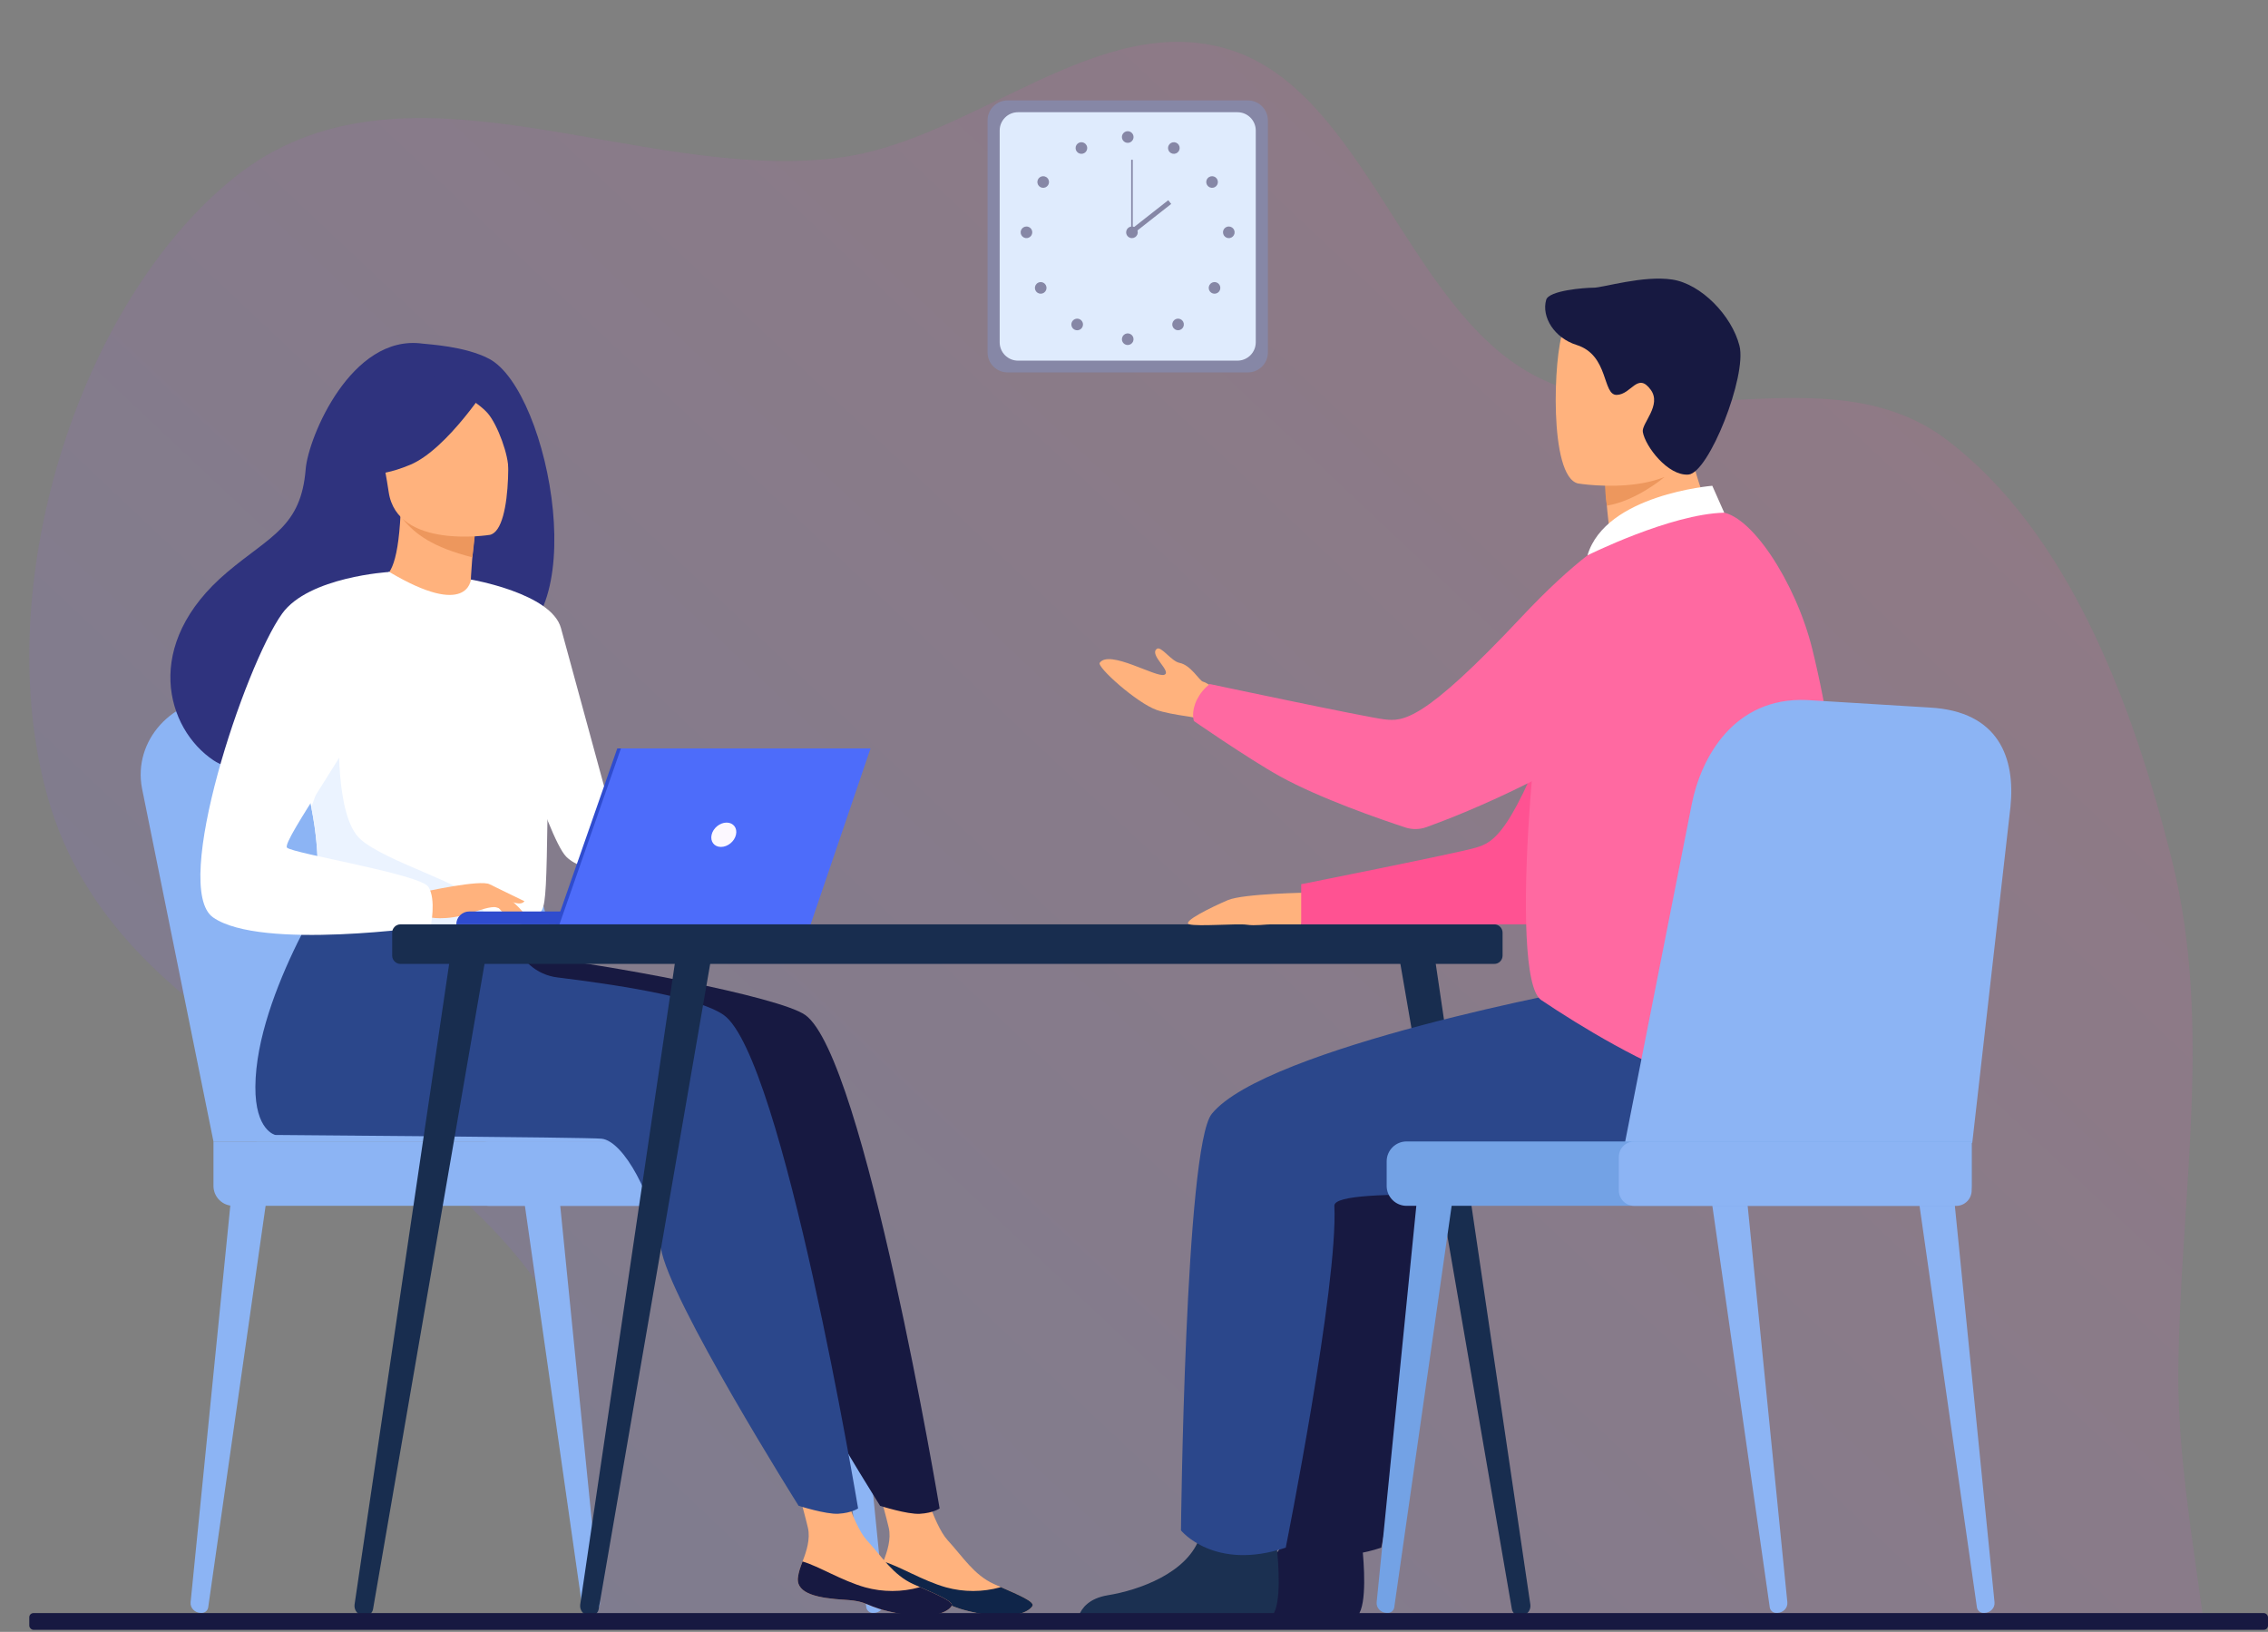 <svg width="542" height="390" viewBox="0 0 542 390" fill="none" xmlns="http://www.w3.org/2000/svg">
<rect x="0" y="0" width="542" height="390" fill="#808080" stroke="none"/>
<g clip-path="url(#clip0_759_5711)">
<path opacity="0.15" fill-rule="evenodd" clip-rule="evenodd" d="M293.876 11.876C325.767 21.837 336.197 73.142 366.152 89.443C396.825 106.134 436.947 83.587 465.335 105.18C493.942 126.942 509.525 167.266 519.099 205.787C528.892 245.187 521.007 286.349 520.568 327.403C520.033 377.406 544.761 438.47 516.214 475.454C486.89 513.447 432.051 502.388 388.617 498.355C354.398 495.177 327.119 464.891 293.876 454.808C269.64 447.457 244.017 455.597 220.021 447.218C193.769 438.051 164.433 429.391 147.76 403.786C131.088 378.184 147.319 336.048 130.844 310.271C98.967 260.397 27.971 249.664 11.353 190.367C-2.735 140.099 18.766 72.466 55.814 42.555C96.118 10.015 151.903 43.946 200.462 37.688C232.658 33.539 262.568 2.096 293.876 11.876Z" fill="url(#paint0_linear_759_5711)"/>
</g>
<path d="M140.772 385.46H140.949C142.391 385.434 143.51 384.256 143.37 382.897L133.742 286.768L125.348 287.518L139.161 384.161C139.225 384.537 139.424 384.877 139.721 385.116C140.017 385.356 140.392 385.478 140.772 385.46V385.46Z" fill="#8CB4F4"/>
<path d="M48.15 385.46H47.973C46.531 385.435 45.412 384.256 45.553 382.897L55.173 286.77L63.567 287.521L49.753 384.161C49.69 384.535 49.492 384.874 49.197 385.113C48.901 385.352 48.529 385.476 48.15 385.46V385.46Z" fill="#8CB4F4"/>
<path d="M208.635 385.46H208.812C210.254 385.434 211.373 384.256 211.232 382.897L201.617 286.768L193.224 287.518L207.037 384.161C207.1 384.535 207.297 384.873 207.591 385.112C207.885 385.351 208.256 385.475 208.635 385.46V385.46Z" fill="#8CB4F4"/>
<path d="M51.011 272.787L33.937 188.413C31.745 176.99 41.204 166.544 53.488 166.826L86.419 167.577C91.954 167.704 97.305 169.595 101.692 172.974C106.079 176.354 109.274 181.046 110.813 186.368L135.791 272.787H51.011Z" fill="#8CB4F4"/>
<path d="M61.343 272.787L44.269 188.413C42.077 177.001 51.536 166.544 63.817 166.826L96.748 167.577C102.284 167.704 107.634 169.595 112.021 172.974C116.409 176.354 119.604 181.046 121.142 186.368L146.123 272.787H61.343Z" fill="#8CB4F4"/>
<path d="M186.057 288.175L55.773 288.175C54.511 288.175 53.3 287.673 52.408 286.78C51.515 285.887 51.014 284.676 51.014 283.413V272.787H186.057C186.682 272.787 187.301 272.91 187.879 273.149C188.456 273.388 188.981 273.739 189.424 274.181C189.866 274.623 190.217 275.148 190.456 275.726C190.695 276.304 190.818 276.923 190.818 277.549V283.413C190.818 284.038 190.695 284.658 190.456 285.236C190.217 285.814 189.866 286.339 189.424 286.781C188.981 287.223 188.456 287.574 187.879 287.813C187.301 288.052 186.682 288.175 186.057 288.175Z" fill="#8CB4F4"/>
<path d="M116.914 288.175H199.965C202.082 288.175 203.799 286.457 203.799 284.338V276.624C203.799 274.505 202.082 272.787 199.965 272.787H116.914C114.796 272.787 113.079 274.505 113.079 276.624V284.338C113.079 286.457 114.796 288.175 116.914 288.175Z" fill="#8CB4F4"/>
<path d="M209.997 377.077C209.6 380.95 214.982 381.947 221.224 382.328C227.466 382.71 225.578 383.966 234.107 385.609C242.636 387.252 246.104 384.945 246.737 383.794C247.298 382.769 243.336 381.126 239.115 379.266C238.584 379.033 238.052 378.794 237.521 378.553C232.77 376.403 230.137 372.092 226.459 368.081C222.976 364.28 219.759 352.191 219.759 352.191L208.153 349.58C208.153 349.58 211.304 360.454 212.387 365.093C213.025 367.822 212.008 370.854 211.107 373.161C210.628 374.43 210.138 375.714 209.997 377.077Z" fill="#FFB27D"/>
<path d="M221.224 382.328C227.465 382.705 225.578 383.966 234.107 385.609C242.636 387.252 246.104 384.945 246.737 383.794C247.298 382.769 243.335 381.126 239.114 379.266L239.048 379.337C234.806 380.513 230.326 380.518 226.082 379.353C220.447 377.753 214.999 374.309 211.111 373.174C210.627 374.429 210.138 375.713 209.997 377.077C209.6 380.949 214.982 381.949 221.224 382.328Z" fill="#0F2549"/>
<path d="M192.419 242.555C186.175 238.17 144.871 230.348 123.791 228.085L100.483 207.838C100.483 207.838 80.651 237.229 80.505 259.714C80.433 270.196 85.258 271.247 85.258 271.247C85.258 271.247 159.944 271.803 163.217 272.139C168.576 272.692 175.642 286.05 177.41 298.216C179.177 310.382 210.325 359.867 210.325 359.867C210.325 359.867 216.821 361.951 219.823 361.774C223.052 361.584 224.548 360.492 224.548 360.492C224.548 360.492 206.499 252.45 192.419 242.555Z" fill="#171941"/>
<path d="M190.68 377.077C190.283 380.95 195.664 381.947 201.906 382.328C208.148 382.71 206.248 383.966 214.79 385.609C223.332 387.252 226.787 384.945 227.417 383.794C227.981 382.769 224.018 381.126 219.797 379.266C219.267 379.033 218.734 378.794 218.204 378.553C213.453 376.403 210.82 372.092 207.142 368.081C203.658 364.28 200.441 352.191 200.441 352.191L188.836 349.58C188.836 349.58 191.986 360.454 193.07 365.093C193.708 367.822 192.691 370.854 191.789 373.161C191.308 374.43 190.821 375.714 190.68 377.077Z" fill="#FFB27D"/>
<path d="M201.906 382.328C208.148 382.705 206.248 383.966 214.79 385.609C223.332 387.252 226.787 384.945 227.417 383.794C227.98 382.769 224.018 381.126 219.797 379.266L219.73 379.337C215.489 380.513 211.009 380.518 206.765 379.353C201.13 377.753 195.682 374.309 191.794 373.174C191.307 374.429 190.821 375.713 190.68 377.077C190.283 380.949 195.664 381.949 201.906 382.328Z" fill="#171941"/>
<path d="M172.93 242.555C167.505 238.744 151.19 235.789 133.181 233.585C130.748 233.287 128.463 232.258 126.627 230.634C124.791 229.009 123.49 226.866 122.897 224.487V224.487L81.007 207.828C81.007 207.828 61.177 237.219 61.029 259.703C60.957 270.186 65.782 271.237 65.782 271.237C65.782 271.237 140.468 271.793 143.741 272.128C149.1 272.682 156.169 286.04 157.933 298.206C159.698 310.372 190.844 359.854 190.844 359.854C190.844 359.854 197.339 361.938 200.341 361.761C203.574 361.571 205.067 360.48 205.067 360.48C205.067 360.48 187.017 252.45 172.93 242.555Z" fill="#2B478B"/>
<path d="M116.875 85.741C111.117 82.714 102.36 82.306 100.936 82.114C83.909 79.825 73.661 104.583 73.056 112.085C71.947 125.925 64.637 128.021 54.358 136.689C33.727 154.052 39.777 174.23 51.059 181.729C57.827 186.227 69.757 181.729 69.757 181.729C69.926 181.847 102.388 163.571 118.389 154.755C142.368 151.333 131.544 93.45 116.875 85.741Z" fill="#2F337E"/>
<path d="M113.323 146.228C113.4 146.267 105.757 149.745 100.242 147.92C95.053 146.21 90.484 138.393 90.555 138.381C92.809 138.055 95.097 135.831 95.737 122.657L96.733 122.914L113.508 127.15C113.508 127.15 112.844 132.465 112.57 137.491C112.334 141.712 112.383 145.734 113.323 146.228Z" fill="#FFB27D"/>
<path d="M113.507 127.15C113.507 127.15 113.507 128.244 112.879 133.188C103.402 130.794 99.215 127.649 96.267 124.049L113.507 127.15Z" fill="#ED975D"/>
<path d="M117.093 127.819C117.093 127.819 94.917 131.432 92.884 117.567C90.85 103.702 86.614 94.852 100.685 91.959C114.757 89.065 118.292 93.947 120.095 98.407C121.898 102.866 122.795 126.512 117.093 127.819Z" fill="#FFB27D"/>
<path d="M117.093 91.4C117.093 91.4 107.024 107.305 98.034 111.073C89.044 114.84 84.628 112.926 84.628 112.926C87.325 108.486 89.08 103.539 89.784 98.391C89.933 97.185 90.402 96.041 91.142 95.077C91.882 94.113 92.866 93.365 93.992 92.909C100.444 90.316 112.931 86.238 117.093 91.4Z" fill="#2F337E"/>
<path d="M108.257 92.938C108.257 92.938 114.148 95.964 116.589 98.802C118.935 101.541 121.645 108.971 121.455 112.308C121.455 112.308 124.368 96.318 118.302 90.821C111.866 84.993 108.257 92.938 108.257 92.938Z" fill="#2F337E"/>
<path d="M131.063 180.076C130.392 225.183 130.878 215.752 125.94 220.032C124.752 221.057 121.414 221.677 117.016 221.967C103.185 222.885 78.901 220.609 77.977 218.051C74.788 209.209 77.039 206.461 74.391 192.922C74.112 191.481 73.769 189.923 73.366 188.226C71.148 178.928 68.992 175.763 76.857 160.826C83.993 147.294 92.384 136.299 93.05 136.696C111.873 147.878 112.516 138.506 112.516 138.506C112.516 138.506 131.393 158.071 131.063 180.076Z" fill="white"/>
<path d="M112.516 138.499C112.516 138.499 131.782 141.766 134.057 150.111C136.331 158.456 149.714 207.52 149.714 207.52C149.714 207.52 139.868 209.291 135.32 204.739C130.771 200.188 119.491 162.51 119.491 162.51L112.516 138.499Z" fill="white"/>
<path d="M117.024 221.96C103.193 222.877 78.909 220.601 77.984 218.043C74.795 209.201 77.047 206.454 74.398 192.914L81.058 174.133C81.058 174.133 79.957 195.049 86.122 200.549C92.287 206.049 111.361 211.17 114.358 215.765C115.797 217.972 116.747 220.183 117.024 221.96Z" fill="#EBF3FF"/>
<path d="M101.19 213.164C101.19 213.164 114.824 210.126 117.024 211.336C119.224 212.546 124.603 216.957 125.274 218.492C125.945 220.027 120.377 217.326 118.566 216.839C117.39 216.524 114.301 217.608 112.772 218.12C106.338 220.265 102.394 219.161 102.394 219.161L101.19 213.164Z" fill="#FFB27D"/>
<path d="M93.047 136.689C93.047 136.689 73.75 137.817 67.411 146.661C58.49 159.115 40.791 212.18 50.934 219.256C62.358 227.227 102.929 221.34 102.929 221.34C102.929 221.34 104.279 215.027 102.399 211.972C100.519 208.917 70.001 203.986 68.589 202.576C67.178 201.167 86.196 175.089 86.196 170.86C86.196 166.632 93.047 136.689 93.047 136.689Z" fill="white"/>
<path d="M117.685 215.135C117.685 215.135 120.54 218.82 121.478 219.261C122.415 219.702 123.015 219.591 123.015 219.591L121.089 216.124L117.685 215.135Z" fill="#FFB27D"/>
<path d="M117.024 211.344L125.331 215.381C125.331 215.381 124.977 215.96 123.955 215.911C122.933 215.862 120.354 214.922 120.354 214.922L117.024 211.344Z" fill="#FFB27D"/>
<path d="M147.625 220.904H109.046C109.046 220.088 109.37 219.306 109.946 218.729C110.523 218.152 111.304 217.828 112.119 217.828H129.872H147.625V220.904Z" fill="#2F4CCE"/>
<path d="M147.512 178.864H207.157L192.85 220.906H132.82L147.512 178.864Z" fill="#2F4CCE"/>
<path d="M208.035 178.864L193.728 220.906H133.698L148.39 178.864H208.035Z" fill="#4D6CFA"/>
<path d="M175.879 199.496C175.51 201.103 173.906 202.404 172.293 202.404C170.679 202.404 169.688 201.103 170.059 199.496C170.431 197.889 172.032 196.587 173.645 196.587C175.259 196.587 176.26 197.889 175.879 199.496Z" fill="#FCF8FF"/>
<path d="M357.092 220.906H95.711C94.612 220.906 93.721 221.798 93.721 222.897V228.372C93.721 229.472 94.612 230.363 95.711 230.363H357.092C358.191 230.363 359.082 229.472 359.082 228.372V222.897C359.082 221.798 358.191 220.906 357.092 220.906Z" fill="#182D4F"/>
<path d="M363.492 386.165H363.605C363.92 386.13 364.225 386.032 364.502 385.879C364.779 385.725 365.023 385.518 365.22 385.269C365.417 385.021 365.563 384.736 365.649 384.431C365.735 384.126 365.761 383.807 365.723 383.492L342.43 225.729L333.904 225.986L361.31 384.604C361.408 385.093 361.688 385.526 362.093 385.816C362.498 386.106 362.998 386.23 363.492 386.165V386.165Z" fill="#182D4F"/>
<path d="M86.959 386.165H86.847C86.532 386.129 86.227 386.032 85.95 385.879C85.672 385.725 85.428 385.518 85.231 385.269C85.034 385.021 84.889 384.736 84.802 384.431C84.716 384.126 84.691 383.807 84.728 383.492L108.021 225.729L116.548 225.986L89.141 384.604C89.045 385.093 88.765 385.527 88.36 385.817C87.954 386.107 87.453 386.232 86.959 386.165V386.165Z" fill="#182D4F"/>
<path d="M140.88 386.165H140.768C140.453 386.13 140.148 386.032 139.871 385.879C139.594 385.725 139.35 385.518 139.153 385.269C138.957 385.021 138.811 384.736 138.725 384.431C138.639 384.126 138.614 383.806 138.652 383.492L161.942 225.729L170.471 225.986L143.065 384.604C142.967 385.093 142.687 385.527 142.281 385.817C141.875 386.107 141.374 386.231 140.88 386.165V386.165Z" fill="#182D4F"/>
<path d="M278.295 386.037H324.517C326.74 383.323 325.92 373.307 325.585 370.037C325.513 369.378 325.467 368.994 325.467 368.994C325.467 368.994 309.684 356.361 307.514 366.033C307.448 366.336 307.368 366.633 307.281 366.925C304.551 375.972 292.298 380.086 285.223 381.229C280.623 381.977 278.925 384.369 278.295 386.037Z" fill="#171941"/>
<path d="M404.415 235.758C402.745 235.758 325.242 250.318 312.422 266.198C306.019 274.143 305.063 365.744 305.063 365.744C305.063 365.744 312.988 375.573 330.1 369.865C330.1 369.865 342.651 307.187 341.721 288.175C341.465 282.918 394.674 287.406 404.415 284.892C414.155 282.378 437.95 261.17 432.704 250.844C427.459 240.518 404.415 235.758 404.415 235.758Z" fill="#171941"/>
<path d="M312.752 213.325C312.752 213.325 297.128 213.535 293.422 215.119C289.716 216.703 282.224 220.342 284.232 220.901C286.24 221.46 295.817 220.673 297.886 220.988C299.956 221.304 302.497 220.901 303.778 220.901H310.949L312.752 213.325Z" fill="#FFB27D"/>
<path d="M294.475 175.784C294.475 175.784 289.145 171.973 283.974 171.232C281.023 170.809 278.152 170.284 276.418 169.671C271.641 167.987 262.074 159.391 262.81 158.394C265.115 155.163 276.282 162.003 278.229 161.267C280.175 160.532 274.487 156.485 276.467 155.063C277.491 154.319 279.917 158.046 281.894 158.42C284.568 158.933 286.661 162.705 287.465 162.903C289.032 163.287 295.894 168.395 295.894 168.395L294.475 175.784Z" fill="#FFB27D"/>
<path d="M396.695 131.276C396.695 131.276 384.795 134.967 373.069 167.275C361.343 199.583 356.889 201.328 352.627 202.597C348.365 203.866 310.955 211.311 310.955 211.311V220.899H368.6C368.6 220.899 390.215 200.324 396.695 186.484C403.175 172.644 396.695 131.276 396.695 131.276Z" fill="#FF5292"/>
<path d="M257.869 386.037H304.088C306.311 383.323 305.491 373.307 305.156 370.037C305.087 369.378 305.041 368.994 305.041 368.994C305.041 368.994 289.255 356.361 287.088 366.033C287.022 366.336 286.942 366.633 286.855 366.925C284.122 375.972 271.871 380.086 264.797 381.229C260.197 381.977 258.496 384.369 257.869 386.037Z" fill="#1B3051"/>
<path d="M381.576 235.758C379.906 235.758 302.403 250.318 289.583 266.198C283.18 274.143 282.225 365.744 282.225 365.744C282.225 365.744 290.149 375.573 307.262 369.865C307.262 369.865 319.812 307.187 318.882 288.175C318.626 282.918 371.835 287.406 381.576 284.892C391.316 282.378 415.111 261.17 409.866 250.844C404.62 240.518 381.576 235.758 381.576 235.758Z" fill="#2B478B"/>
<path d="M386.426 141.515C392 141.054 397.847 139.567 402.898 137.927C409.214 135.877 414.306 132.878 411.025 127.104C408 121.781 403.108 109.886 403.439 100.037L391.687 109.52L383.704 115.958C383.704 115.958 383.737 119.751 384.608 126.402C384.769 127.614 384.954 128.924 385.174 130.32C385.261 130.874 385.183 131.441 384.95 131.95C384.716 132.459 384.338 132.888 383.863 133.183C383.801 133.219 383.742 133.258 383.683 133.296C379.716 135.782 381.755 141.889 386.426 141.515Z" fill="#FFB27D"/>
<path d="M383.704 114.381C383.704 114.381 383.294 115.76 383.996 120.848C391.114 119.687 397.768 114.007 397.768 114.007C394.144 113.01 392.825 109.094 390.128 109.458L383.704 114.381Z" fill="#ED975D"/>
<path d="M377.121 115.542C377.121 115.542 404.496 120.094 407.065 102.984C409.635 85.874 414.901 74.948 397.53 71.319C380.159 67.69 375.776 73.705 373.53 79.206C371.284 84.706 370.065 113.918 377.121 115.542Z" fill="#FFB27D"/>
<path d="M369.504 71.645C368.328 75.763 371.473 80.779 376.755 82.432C384.595 84.882 382.863 94.506 386.39 94.373C389.917 94.24 391.341 88.842 394.492 93.158C397.181 96.838 392.256 101.2 392.594 103.22C393.175 106.685 398.6 113.774 403.487 113.418C408.374 113.062 417.523 89.819 415.692 82.627C413.86 75.436 406.545 67.852 399.622 66.806C392.699 65.76 383.079 68.754 380.858 68.754C378.637 68.754 370.152 69.42 369.504 71.645Z" fill="#171941"/>
<path d="M433.071 155.014C429.113 139.077 418.177 122.355 410.787 122.37C398.188 122.393 380.072 125.72 372.759 143.773C367.381 157.069 360.188 233.554 368.308 238.993C386.87 251.428 429.897 276.813 437.54 250.925C444.54 227.208 439.938 182.67 433.071 155.014Z" fill="#FF69A1"/>
<path d="M402.465 139.154C401.63 136.978 400.297 135.027 398.573 133.458C396.849 131.889 394.782 130.746 392.537 130.121C390.293 129.495 387.933 129.405 385.646 129.856C383.36 130.307 381.212 131.287 379.372 132.719C375.095 136.051 369.859 140.79 363.533 147.53C340.018 172.585 335.238 172.431 330.822 171.914C326.407 171.396 289.091 163.471 289.091 163.471C287.827 164.47 286.792 165.729 286.056 167.162C284.555 170.207 285.31 172.288 285.31 172.288C283.848 171.345 298.537 181.476 305.85 185.515C315.503 190.848 330.051 195.851 335.848 197.75C337.489 198.288 339.262 198.261 340.886 197.673C349.487 194.572 378.371 183.27 401.881 163.656C408.074 158.479 405.797 147.83 402.465 139.154Z" fill="#FF69A1"/>
<path d="M412.05 122.524L409.199 116.091C409.199 116.091 383.663 118.175 379.37 132.719C379.373 132.719 399.164 122.834 412.05 122.524Z" fill="white"/>
<path d="M474.049 385.46H474.226C475.668 385.435 476.787 384.256 476.644 382.897L467.026 286.77L458.633 287.521L472.443 384.163C472.508 384.538 472.707 384.876 473.003 385.114C473.298 385.353 473.67 385.476 474.049 385.46V385.46Z" fill="#8CB4F4"/>
<path d="M424.536 385.46H424.713C426.155 385.435 427.274 384.256 427.133 382.897L417.513 286.77L409.12 287.521L422.933 384.163C422.997 384.538 423.195 384.876 423.49 385.115C423.785 385.353 424.157 385.476 424.536 385.46V385.46Z" fill="#8CB4F4"/>
<path d="M331.586 385.46H331.409C329.97 385.435 328.848 384.256 328.991 382.897L338.609 286.77L347.003 287.521L333.192 384.161C333.128 384.536 332.93 384.875 332.634 385.114C332.339 385.353 331.966 385.476 331.586 385.46Z" fill="#73A2E5"/>
<path d="M471.324 273.151L480.452 192.865C481.648 181.294 477.781 169.966 461.094 169.089L431.741 167.295C414.342 166.578 406.486 181.066 404.284 192.219L386.867 280.476L471.324 273.151Z" fill="#8CB4F4"/>
<path d="M336.14 272.787H471.183V283.413C471.183 284.676 470.681 285.887 469.789 286.78C468.897 287.673 467.686 288.175 466.424 288.175H336.14C334.878 288.175 333.667 287.673 332.775 286.78C331.882 285.887 331.381 284.676 331.381 283.413V277.549C331.381 276.286 331.882 275.075 332.775 274.182C333.667 273.289 334.878 272.787 336.14 272.787Z" fill="#73A2E5"/>
<path d="M390.56 272.787H471.183V284.477C471.185 284.963 471.09 285.446 470.905 285.896C470.72 286.346 470.448 286.755 470.105 287.1C469.762 287.445 469.354 287.718 468.904 287.905C468.455 288.092 467.973 288.188 467.487 288.188H390.56C389.58 288.188 388.64 287.798 387.947 287.104C387.254 286.411 386.864 285.47 386.864 284.489V276.498C386.863 276.011 386.957 275.529 387.142 275.079C387.327 274.629 387.599 274.22 387.942 273.875C388.286 273.53 388.694 273.256 389.143 273.07C389.592 272.883 390.074 272.787 390.56 272.787Z" fill="#8CB4F4"/>
<path d="M298.209 24H240.791C238.145 24 236 26.145 236 28.791V84.21C236 86.856 238.145 89.001 240.791 89.001H298.209C300.855 89.001 303 86.856 303 84.21V28.791C303 26.145 300.855 24 298.209 24Z" fill="#8687A6"/>
<path d="M295.721 26.817H243.278C240.861 26.817 238.901 28.777 238.901 31.194V81.81C238.901 84.227 240.861 86.187 243.278 86.187H295.721C298.139 86.187 300.098 84.227 300.098 81.81V31.194C300.098 28.777 298.139 26.817 295.721 26.817Z" fill="#DFEBFD"/>
<path d="M269.5 34.136C270.267 34.136 270.889 33.515 270.889 32.748C270.889 31.981 270.267 31.359 269.5 31.359C268.733 31.359 268.112 31.981 268.112 32.748C268.112 33.515 268.733 34.136 269.5 34.136Z" fill="#8687A6"/>
<path d="M279.312 34.7C279.446 34.46 279.648 34.265 279.892 34.14C280.136 34.015 280.412 33.965 280.685 33.996C280.958 34.028 281.215 34.14 281.424 34.317C281.633 34.495 281.785 34.731 281.86 34.995C281.936 35.259 281.931 35.539 281.847 35.801C281.763 36.062 281.603 36.292 281.388 36.463C281.173 36.634 280.912 36.737 280.639 36.759C280.365 36.782 280.091 36.722 279.851 36.589C279.691 36.501 279.551 36.381 279.438 36.238C279.324 36.095 279.24 35.931 279.19 35.756C279.14 35.581 279.125 35.397 279.146 35.216C279.167 35.034 279.224 34.859 279.312 34.7V34.7Z" fill="#8687A6"/>
<path d="M288.907 42.333C289.138 42.184 289.407 42.107 289.682 42.111C289.957 42.115 290.224 42.201 290.45 42.357C290.676 42.513 290.85 42.733 290.951 42.989C291.052 43.244 291.075 43.524 291.017 43.792C290.96 44.061 290.823 44.306 290.626 44.497C290.428 44.688 290.179 44.816 289.908 44.865C289.638 44.914 289.359 44.882 289.107 44.773C288.855 44.663 288.642 44.482 288.493 44.251C288.394 44.098 288.326 43.927 288.293 43.747C288.261 43.568 288.263 43.384 288.302 43.206C288.34 43.028 288.414 42.859 288.517 42.709C288.621 42.559 288.754 42.432 288.907 42.333V42.333Z" fill="#8687A6"/>
<path d="M293.658 54.132C293.932 54.132 294.201 54.213 294.429 54.366C294.658 54.519 294.836 54.736 294.941 54.989C295.046 55.243 295.073 55.523 295.019 55.792C294.965 56.061 294.833 56.309 294.638 56.503C294.444 56.697 294.196 56.829 293.927 56.882C293.657 56.935 293.378 56.907 293.124 56.802C292.871 56.696 292.654 56.518 292.502 56.289C292.35 56.06 292.269 55.792 292.269 55.517C292.27 55.149 292.417 54.797 292.677 54.537C292.937 54.277 293.29 54.132 293.658 54.132V54.132Z" fill="#8687A6"/>
<path d="M291.226 67.823C291.42 68.017 291.552 68.265 291.606 68.534C291.659 68.803 291.632 69.082 291.527 69.336C291.421 69.59 291.243 69.806 291.015 69.959C290.787 70.111 290.518 70.193 290.244 70.193C289.969 70.193 289.701 70.111 289.473 69.959C289.244 69.806 289.066 69.59 288.961 69.336C288.856 69.082 288.829 68.803 288.882 68.534C288.936 68.265 289.068 68.017 289.262 67.823C289.39 67.694 289.543 67.591 289.712 67.521C289.881 67.451 290.061 67.415 290.244 67.415C290.426 67.415 290.607 67.451 290.776 67.521C290.944 67.591 291.097 67.694 291.226 67.823Z" fill="#8687A6"/>
<path d="M282.51 76.562C282.703 76.755 282.835 77.002 282.888 77.271C282.941 77.54 282.913 77.818 282.809 78.071C282.704 78.324 282.526 78.54 282.298 78.692C282.071 78.844 281.803 78.925 281.529 78.925C281.255 78.925 280.987 78.844 280.76 78.692C280.532 78.54 280.354 78.324 280.249 78.071C280.144 77.818 280.117 77.54 280.17 77.271C280.223 77.002 280.355 76.755 280.548 76.562C280.677 76.433 280.83 76.33 280.998 76.26C281.166 76.191 281.347 76.155 281.529 76.155C281.711 76.155 281.892 76.191 282.06 76.26C282.228 76.33 282.381 76.433 282.51 76.562Z" fill="#8687A6"/>
<path d="M268.112 81.063C268.112 80.788 268.193 80.52 268.346 80.292C268.498 80.063 268.715 79.885 268.969 79.78C269.222 79.675 269.502 79.648 269.771 79.701C270.04 79.755 270.288 79.887 270.482 80.081C270.676 80.275 270.808 80.523 270.862 80.792C270.915 81.061 270.888 81.341 270.783 81.594C270.678 81.848 270.5 82.065 270.271 82.217C270.043 82.37 269.775 82.451 269.5 82.451C269.132 82.451 268.779 82.305 268.518 82.045C268.258 81.784 268.112 81.431 268.112 81.063Z" fill="#8687A6"/>
<path d="M259.644 34.7C259.51 34.46 259.308 34.265 259.064 34.14C258.82 34.015 258.544 33.965 258.271 33.996C257.999 34.028 257.741 34.14 257.532 34.317C257.323 34.495 257.171 34.731 257.096 34.995C257.021 35.259 257.025 35.539 257.109 35.801C257.193 36.062 257.353 36.292 257.568 36.463C257.783 36.634 258.044 36.737 258.318 36.759C258.591 36.782 258.865 36.722 259.105 36.589C259.265 36.501 259.405 36.381 259.519 36.238C259.632 36.095 259.716 35.931 259.766 35.756C259.816 35.581 259.831 35.397 259.81 35.216C259.789 35.034 259.733 34.859 259.644 34.7V34.7Z" fill="#8687A6"/>
<path d="M250.049 42.333C249.818 42.184 249.549 42.107 249.274 42.111C248.999 42.115 248.732 42.201 248.506 42.357C248.28 42.513 248.106 42.733 248.005 42.989C247.904 43.244 247.881 43.524 247.939 43.792C247.997 44.061 248.133 44.306 248.33 44.497C248.528 44.688 248.777 44.816 249.048 44.865C249.318 44.914 249.597 44.882 249.849 44.773C250.101 44.663 250.315 44.482 250.463 44.251C250.562 44.098 250.63 43.927 250.663 43.747C250.696 43.568 250.693 43.384 250.654 43.206C250.616 43.028 250.542 42.859 250.439 42.709C250.335 42.559 250.203 42.432 250.049 42.333V42.333Z" fill="#8687A6"/>
<path d="M245.299 54.132C245.024 54.132 244.755 54.213 244.527 54.366C244.299 54.519 244.121 54.736 244.016 54.989C243.911 55.243 243.883 55.523 243.937 55.792C243.991 56.061 244.124 56.309 244.318 56.503C244.513 56.697 244.76 56.829 245.03 56.882C245.299 56.935 245.579 56.907 245.832 56.802C246.086 56.696 246.302 56.518 246.455 56.289C246.607 56.06 246.688 55.792 246.687 55.517C246.687 55.335 246.651 55.154 246.581 54.986C246.512 54.818 246.409 54.665 246.28 54.536C246.151 54.408 245.998 54.306 245.83 54.236C245.661 54.167 245.481 54.131 245.299 54.132V54.132Z" fill="#8687A6"/>
<path d="M247.724 67.823C247.53 68.017 247.398 68.265 247.344 68.534C247.291 68.803 247.318 69.082 247.423 69.336C247.529 69.59 247.706 69.806 247.935 69.959C248.163 70.111 248.432 70.193 248.706 70.193C248.981 70.193 249.249 70.111 249.477 69.959C249.706 69.806 249.884 69.59 249.989 69.336C250.094 69.082 250.121 68.803 250.068 68.534C250.014 68.265 249.882 68.017 249.688 67.823C249.559 67.694 249.406 67.591 249.238 67.521C249.069 67.451 248.889 67.415 248.706 67.415C248.524 67.415 248.343 67.451 248.174 67.521C248.006 67.591 247.853 67.694 247.724 67.823Z" fill="#8687A6"/>
<path d="M257.421 78.93C258.188 78.93 258.81 78.309 258.81 77.542C258.81 76.775 258.188 76.154 257.421 76.154C256.654 76.154 256.033 76.775 256.033 77.542C256.033 78.309 256.654 78.93 257.421 78.93Z" fill="#8687A6"/>
<path d="M269.123 55.517C269.123 55.242 269.205 54.974 269.357 54.746C269.51 54.517 269.727 54.339 269.98 54.234C270.234 54.129 270.513 54.102 270.782 54.155C271.052 54.209 271.299 54.341 271.493 54.535C271.687 54.73 271.82 54.977 271.873 55.246C271.927 55.516 271.899 55.795 271.794 56.048C271.689 56.302 271.511 56.519 271.283 56.672C271.055 56.824 270.786 56.906 270.512 56.906C270.329 56.906 270.148 56.87 269.98 56.801C269.811 56.731 269.658 56.629 269.529 56.5C269.4 56.371 269.298 56.218 269.228 56.049C269.158 55.88 269.123 55.7 269.123 55.517Z" fill="#8687A6"/>
<path d="M270.705 38.18H270.325V55.52H270.705V38.18Z" fill="#8687A6"/>
<path d="M279.187 47.846L269.995 55.061L270.696 55.955L279.889 48.739L279.187 47.846Z" fill="#8687A6"/>
<rect x="7" y="385.5" width="535" height="4" rx="1" fill="#171941"/>
<defs>
<linearGradient id="paint0_linear_759_5711" x1="7" y1="503" x2="499.141" y2="-19.089" gradientUnits="userSpaceOnUse">
<stop stop-color="#4D6CFA"/>
<stop offset="1" stop-color="#FF5292"/>
</linearGradient>
<clipPath id="clip0_759_5711">
<rect width="616" height="386" fill="white" transform="translate(-76)"/>
</clipPath>
</defs>
</svg>

